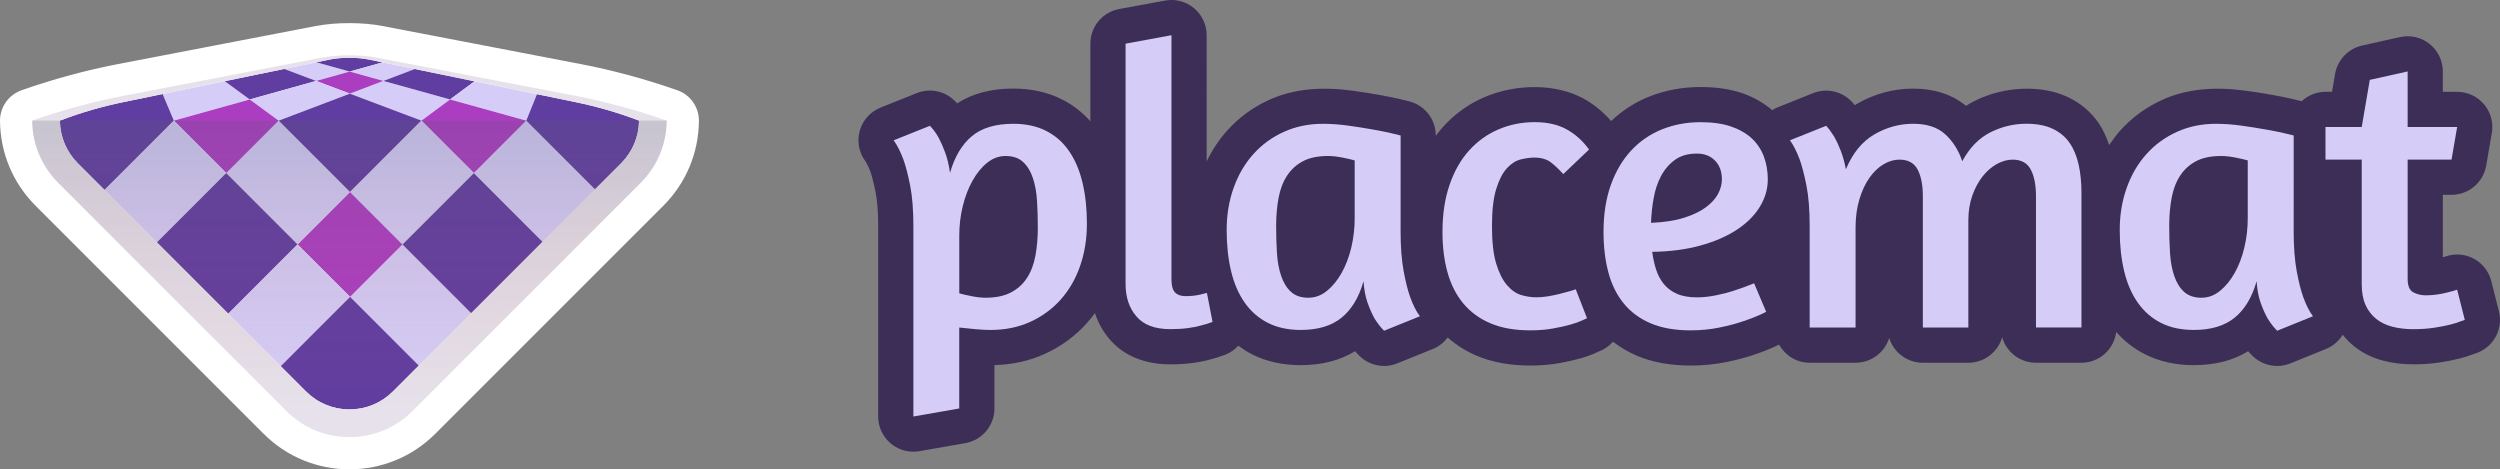 <?xml version="1.0" encoding="utf-8"?>
<!-- Generator: Adobe Illustrator 17.1.0, SVG Export Plug-In . SVG Version: 6.00 Build 0)  -->
<!DOCTYPE svg PUBLIC "-//W3C//DTD SVG 1.1//EN" "http://www.w3.org/Graphics/SVG/1.1/DTD/svg11.dtd">
<svg version="1.1" id="Layer_1" xmlns="http://www.w3.org/2000/svg" xmlns:xlink="http://www.w3.org/1999/xlink" x="0px" y="0px"
	 viewBox="0 0 155.343 29.162" enable-background="new 0 0 155.343 29.162" xml:space="preserve">
<rect x="0" y="0" width="155.343" height="29.162" fill="#808080" stroke="none"/>
<g>
	<path fill="#FFFFFF" d="M-66.121-27.987l-1.039-4.102c-0.689-2.747-2.478-5.114-4.918-6.529c2.223-1.561,3.823-3.972,4.318-6.824
		l0.768-4.445c0.526-3.068-0.32-6.19-2.326-8.57c-1.222-1.449-2.789-2.522-4.528-3.138c-0.522-2.292-1.8-4.354-3.678-5.858
		c-0.963-0.771-2.053-1.364-3.21-1.756c5.198-6.231,8.067-14.012,8.141-22.233c0.022-2.416-1.659-4.653-3.924-5.492
		c-0.034-0.012-0.253-0.092-0.287-0.104c-9.999-3.492-20.587-6.356-30.617-8.283l-65.861-12.653c-5.925-1.136-14.261-1.138-20.199,0
		l-65.782,12.653c-10.017,1.925-20.589,4.79-30.581,8.287l-0.369,0.134c-2.312,0.811-3.855,3.006-3.832,5.458
		c0.083,9.302,3.745,18.04,10.312,24.603l4.732,4.734c-0.739,0.168-1.457,0.375-2.151,0.621c-2.514-1.104-5.52-1.177-8.137-0.128
		l-4.933,1.973c-3.029,1.211-5.287,3.701-6.198,6.835c-0.891,3.064-0.363,6.302,1.448,8.919c0.031,0.065,0.063,0.14,0.078,0.185
		c0.038,0.098,0.231,0.66,0.501,2.026c0.09,0.459,0.24,1.522,0.24,3.49v25.939c0,3.119,1.372,6.057,3.758,8.058
		c2.362,1.982,5.6,2.83,8.582,2.307l6.25-1.095c5.048-0.883,8.71-5.242,8.71-10.366v-0.967c1.2-0.32,2.364-0.735,3.485-1.245
		c1.26-0.572,2.453-1.246,3.57-2.013c2.901,2.557,6.789,3.944,11.158,3.944c1.332,0,2.585-0.076,3.722-0.225
		c0.839-0.111,2.077-0.31,2.995-0.581c0.924-0.231,1.804-0.501,2.612-0.804c2.545,1.14,5.379,1.719,8.439,1.719
		c1.421,0,2.791-0.122,4.099-0.364l22.53,22.527c6.657,6.657,15.508,10.324,24.925,10.324s18.27-3.667,24.922-10.322l22.554-22.553
		c0.369,0.039,0.739,0.059,1.112,0.059h6.196c2.182,0,4.228-0.677,5.925-1.843c0.049,0.027,0.101,0.053,0.15,0.078
		c2.747,1.389,5.849,2.094,9.224,2.094c2.379,0,4.598-0.336,6.63-1.003c2.626,1.321,5.849,1.482,8.669,0.345l4.754-1.923
		c1.348,0.802,2.82,1.41,4.401,1.813c3.091,0.79,6.791,0.804,9.811,0.353c1.2-0.179,2.317-0.398,3.326-0.657
		c0.963-0.248,1.757-0.499,2.478-0.782l0.152-0.05C-67.798-17.143-64.772-22.667-66.121-27.987z"/>
	<g>
		<polygon fill="#D1F78F" points="-206.751,-91.494 -206.751,-91.494 -206.751,-91.494 		"/>
		<polygon fill="#D1F78F" points="-241.434,-91.494 -241.434,-91.494 -241.434,-91.494 		"/>
		<g>
			<polygon fill="#D5CDF7" points="-183.257,-107.735 -194.288,-110.8 -204.915,-108.608 -194.368,-104.633 			"/>
			<path fill="#603DA0" d="M-172.353-110.779l-4.559-0.94c-1.837-0.378-4.109-0.58-6.465-0.58s-4.628,0.201-6.462,0.58l-4.449,0.918
				l11.031,3.066L-172.353-110.779z"/>
			<polygon fill="#D5CDF7" points="-159.502,-91.494 -150.036,-98.502 -172.097,-104.633 -183.198,-100.424 			"/>
			<polygon fill="#D5CDF7" points="-172.097,-104.633 -161.686,-108.58 -172.353,-110.779 -183.257,-107.735 			"/>
			<polygon fill="#AB3DC1" points="-172.097,-104.633 -183.257,-107.735 -194.368,-104.633 -183.198,-100.424 			"/>
			<polygon fill="#603DA0" points="-150.036,-98.502 -141.925,-104.508 -161.686,-108.58 -172.097,-104.633 			"/>
			<polygon fill="#D5CDF7" points="-124.819,-91.494 -121.264,-100.25 -141.925,-104.508 -150.036,-98.502 			"/>
			<polygon fill="#D5CDF7" points="-216.329,-98.502 -224.592,-104.548 -245.153,-100.305 -241.434,-91.494 			"/>
			<polygon fill="#603DA0" points="-194.368,-104.633 -204.915,-108.608 -224.592,-104.548 -216.329,-98.502 			"/>
			<polygon fill="#D5CDF7" points="-183.198,-100.424 -194.368,-104.633 -216.329,-98.502 -206.751,-91.494 			"/>
		</g>
		<g>
			
				<rect x="-138.201" y="-83.71" transform="matrix(-0.707 -0.707 0.707 -0.707 -157.94 -208.316)" fill="#D5CDF7" width="32.175" height="24.525"/>
			<polygon fill="#AB3DC1" points="-150.036,-98.502 -159.502,-91.494 -142.16,-74.153 -124.819,-91.494 			"/>
			<path fill="#603DA0" d="M-87.828-91.628c-6.559-2.51-13.8-4.575-20.569-5.97l-12.867-2.652l-3.555,8.756l22.751,22.751l8.63-8.63
				c3.779-3.779,5.877-8.786,5.947-14.121C-87.607-91.539-87.71-91.583-87.828-91.628z"/>
			<polygon fill="#D5CDF7" points="-206.751,-91.494 -206.751,-91.494 -224.093,-74.153 -200.468,-50.528 -183.126,-67.869 			"/>
			<polygon fill="#AB3DC1" points="-216.329,-98.502 -241.434,-91.494 -241.434,-91.494 -224.093,-74.153 -206.751,-91.494 
				-206.751,-91.494 			"/>
			<polygon fill="#603DA0" points="-183.198,-100.424 -206.751,-91.494 -206.751,-91.494 -183.126,-67.87 -159.502,-91.494 			"/>
			
				<rect x="-179.167" y="-42.744" transform="matrix(-0.707 -0.707 0.707 -0.707 -256.841 -167.35)" fill="#D5CDF7" width="32.175" height="24.525"/>
			
				<rect x="-174.905" y="-87.716" transform="matrix(-0.707 -0.707 0.707 -0.707 -227.437 -236.23)" fill="#D5CDF7" width="24.525" height="33.41"/>
			
				<rect x="-195.389" y="-62.79" transform="matrix(-0.707 -0.707 0.707 -0.707 -276.887 -215.746)" fill="#AB3DC1" width="24.525" height="24.525"/>
			
				<rect x="-158.684" y="-67.67" transform="matrix(-0.707 -0.707 0.707 -0.707 -207.391 -187.833)" fill="#603DA0" width="32.175" height="33.41"/>
			<path fill="#603DA0" d="M-245.153-100.305l-13.12,2.707c-6.762,1.395-13.992,3.46-20.537,5.97
				c-0.117,0.045-0.22,0.089-0.336,0.134c0.069,5.336,2.168,10.342,5.948,14.121l8.822,8.822l22.943-22.943l0,0L-245.153-100.305z"
				/>
			<polygon fill="#D5CDF7" points="-241.434,-91.494 -241.434,-91.494 -264.377,-68.551 -247.036,-51.21 -224.093,-74.153 			"/>
			
				<rect x="-239.975" y="-67.574" transform="matrix(0.707 -0.707 0.707 0.707 -29.566 -173.115)" fill="#603DA0" width="32.446" height="33.41"/>
			
				<rect x="-219.492" y="-42.648" transform="matrix(0.707 -0.707 0.707 0.707 -38.05 -152.632)" fill="#D5CDF7" width="32.446" height="24.525"/>
			<path fill="#603DA0" d="M-206.069-10.243l8.361,8.361c3.844,3.843,8.955,5.959,14.391,5.959s10.546-2.115,14.39-5.959
				l8.553-8.553l-22.751-22.751L-206.069-10.243z"/>
			<path fill="#E6E1EA" d="M-78.692-91.628c-10.11-3.532-20.517-6.281-29.808-8.066l-65.859-12.652
				c-2.62-0.503-5.778-0.767-9.02-0.767c-3.242,0-6.399,0.264-9.016,0.767l-65.786,12.652c-9.279,1.784-19.673,4.535-29.763,8.066
				c-0.128,0.045-0.242,0.089-0.37,0.134c0.07,7.784,3.122,15.094,8.634,20.604l75.49,75.49c5.576,5.576,12.988,8.645,20.873,8.645
				s15.297-3.069,20.872-8.645l75.491-75.49c5.512-5.512,8.563-12.819,8.633-20.604C-78.45-91.539-78.564-91.583-78.692-91.628z
				 M-93.437-77.373l-8.63,8.63l-17.342,17.341l-23.625,23.624l-17.342,17.341l-8.553,8.553c-3.843,3.843-8.954,5.959-14.39,5.959
				s-10.546-2.115-14.391-5.959l-8.361-8.361l-17.342-17.342l-23.625-23.625l-17.341-17.342l-8.822-8.822
				c-3.779-3.779-5.878-8.786-5.948-14.121c0.116-0.045,0.219-0.089,0.336-0.134c6.545-2.51,13.775-4.575,20.537-5.97l13.12-2.707
				l20.561-4.242l19.677-4.06l10.627-2.193l4.449-0.918c1.834-0.378,4.106-0.58,6.462-0.58c2.356,0,4.628,0.201,6.465,0.58
				l4.559,0.94l10.667,2.198l19.761,4.073l20.661,4.258l12.867,2.652c6.77,1.395,14.011,3.46,20.569,5.97
				c0.118,0.045,0.221,0.089,0.337,0.134C-87.559-86.158-89.658-81.152-93.437-77.373z"/>
		</g>
		<linearGradient id="SVGID_1_" gradientUnits="userSpaceOnUse" x1="-183.318" y1="-87.106" x2="-183.318" y2="2.916">
			<stop  offset="0" style="stop-color:#5A5B72"/>
			<stop  offset="1" style="stop-color:#C66362;stop-opacity:0"/>
		</linearGradient>
		<path opacity="0.21" fill="url(#SVGID_1_)" d="M-279.681-70.89l75.49,75.49c5.576,5.576,12.988,8.645,20.873,8.645
			s15.297-3.069,20.872-8.645l75.491-75.49c5.512-5.512,8.563-12.819,8.633-20.604h-209.993
			C-288.246-83.71-285.193-76.4-279.681-70.89z"/>
	</g>
	<g>
		<path fill="#3C2E56" d="M-71.676-26.582l-1.041-4.113c-0.325-1.293-1.177-2.391-2.347-3.03c-1.17-0.641-2.556-0.762-3.817-0.341
			c-0.136,0.046-0.276,0.088-0.433,0.132v-8.507h1.184c2.333,0,4.325-1.679,4.723-3.977l0.768-4.441
			c0.241-1.394-0.145-2.822-1.056-3.904c-0.913-1.081-2.254-1.706-3.667-1.706h-1.952v-2.776c0-1.455-0.66-2.831-1.795-3.74
			c-1.137-0.912-2.624-1.254-4.042-0.938l-5.156,1.151c-1.898,0.425-3.354,1.953-3.681,3.87l-0.414,2.433h-0.894
			c-1.253,0-2.384,0.492-3.238,1.279c-0.282-0.074-0.686-0.176-1.251-0.307c-0.779-0.18-1.725-0.37-2.844-0.57
			c-1.081-0.192-2.247-0.376-3.504-0.551c-4.203-0.578-8.049-0.283-11.384,1.236c-2.202,1.001-4.128,2.404-5.725,4.175
			c-0.553,0.615-1.047,1.287-1.514,1.983c-0.379-1.085-0.833-2.113-1.447-3.004c-1.051-1.525-2.464-2.715-4.208-3.539
			c-3.471-1.636-8.556-1.543-12.708,0.553c-0.389,0.198-0.768,0.414-1.133,0.651c-1.896-1.556-4.316-2.345-7.206-2.345
			c-2.712,0-5.306,0.708-7.705,2.104c-0.08,0.048-0.161,0.096-0.241,0.145c-0.115-0.138-0.232-0.273-0.349-0.403
			c-1.348-1.484-3.473-1.975-5.331-1.23l-4.936,1.974c-0.224,0.09-0.423,0.219-0.628,0.339c-1.13-0.945-2.44-1.736-3.989-2.278
			c-1.68-0.586-3.569-0.872-5.776-0.872c-2.462,0-4.809,0.436-6.984,1.299c-1.95,0.776-3.684,1.909-5.192,3.334
			c-1.081-1.24-2.329-2.266-3.736-3.045c-3.705-2.05-9.13-2.088-13.506-0.213c-2.174,0.93-4.086,2.304-5.678,4.078
			c-0.342,0.379-0.66,0.786-0.969,1.203v-0.052c0-2.069-1.327-3.904-3.293-4.552c-0.147-0.049-0.695-0.198-1.655-0.42
			c-0.779-0.18-1.725-0.37-2.844-0.57c-1.081-0.192-2.247-0.376-3.504-0.551c-4.203-0.578-8.046-0.283-11.384,1.236
			c-2.202,1.001-4.128,2.404-5.725,4.175c-1.114,1.239-2.046,2.655-2.801,4.213V-64.18c0-1.423-0.632-2.773-1.727-3.684
			c-1.091-0.908-2.535-1.293-3.934-1.03l-6.251,1.151c-2.275,0.419-3.925,2.401-3.925,4.714v10.577
			c-1.093-1.228-2.389-2.227-3.869-2.978c-1.933-0.981-4.168-1.478-6.64-1.478c-3.005,0-5.568,0.678-7.639,2.016
			c-0.103-0.115-0.211-0.226-0.318-0.335c-1.36-1.361-3.394-1.779-5.175-1.065l-4.936,1.974c-1.369,0.548-2.411,1.696-2.822,3.113
			c-0.412,1.417-0.147,2.944,0.716,4.141c0.126,0.177,0.391,0.604,0.695,1.402c0.166,0.461,0.431,1.339,0.737,2.887
			c0.232,1.178,0.349,2.722,0.349,4.589v25.938c0,1.416,0.625,2.759,1.711,3.67c0.871,0.73,1.964,1.123,3.082,1.123
			c0.276,0,0.552-0.023,0.826-0.073l6.251-1.095c2.294-0.4,3.967-2.392,3.967-4.721v-5.908c2.46-0.062,4.76-0.572,6.846-1.52
			c2.207-1.003,4.131-2.407,5.718-4.172c0.398-0.442,0.772-0.906,1.124-1.389c0.439,1.317,1.103,2.517,2.01,3.574
			c1.329,1.553,3.838,3.404,8.247,3.404c1.081,0,2.085-0.06,2.977-0.177c0.922-0.121,1.765-0.288,2.354-0.459
			c0.791-0.198,1.505-0.422,2.148-0.671c0.706-0.272,1.302-0.707,1.788-1.234c0.59,0.434,1.203,0.838,1.865,1.173
			c1.933,0.979,4.166,1.477,6.635,1.477c2.876,0,5.357-0.638,7.398-1.898c0.187,0.213,0.379,0.418,0.573,0.612
			c0.917,0.912,2.139,1.396,3.382,1.396c0.606,0,1.215-0.115,1.797-0.35l4.88-1.974c0.805-0.326,1.474-0.876,1.989-1.549
			c1.15,1.006,2.456,1.845,3.93,2.474c2.092,0.892,4.552,1.343,7.311,1.343c1.414,0,2.734-0.109,3.918-0.322
			c1.084-0.195,2.017-0.404,2.787-0.619c0.939-0.26,1.711-0.537,2.345-0.84l0.227-0.121c0.782-0.266,1.456-0.742,1.998-1.344
			c0.974,0.753,2.051,1.395,3.24,1.902c2.092,0.892,4.552,1.343,7.311,1.343c1.701,0,3.354-0.163,4.912-0.482
			c1.435-0.294,2.745-0.645,3.838-1.024c1.167-0.389,2.273-0.846,3.315-1.346c0.82,1.466,2.369,2.469,4.167,2.469h6.251
			c2.153,0,3.976-1.421,4.58-3.376c0.604,1.955,2.427,3.376,4.58,3.376h6.197c2.186,0,4.032-1.464,4.608-3.466
			c0.573,2.002,2.42,3.466,4.606,3.466h6.195c2.44,0,4.432-1.83,4.732-4.189c1.117,1.258,2.432,2.281,3.934,3.041
			c1.933,0.979,4.166,1.477,6.635,1.477c2.876,0,5.357-0.638,7.398-1.898c0.187,0.213,0.379,0.418,0.573,0.612
			c0.917,0.912,2.139,1.396,3.382,1.396c0.606,0,1.215-0.115,1.797-0.35l4.88-1.974c0.953-0.385,1.726-1.076,2.257-1.93
			c0.463,0.59,0.985,1.126,1.572,1.592c1.151,0.917,2.507,1.579,4.018,1.964c1.24,0.317,2.591,0.479,4.014,0.479
			c1.259,0,2.448-0.082,3.532-0.245c1.041-0.154,1.954-0.336,2.738-0.537c0.789-0.204,1.416-0.403,1.945-0.619l0.314-0.103
			C-72.428-21.647-71.058-24.147-71.676-26.582z"/>
		<g>
			<path fill="#D5CDF7" d="M-287.628-12.246v-25.938c0-2.194-0.147-4.031-0.438-5.512c-0.295-1.481-0.604-2.679-0.934-3.592
				c-0.403-1.06-0.84-1.919-1.315-2.578l4.936-1.974c0.438,0.439,0.84,0.988,1.205,1.645c0.293,0.549,0.585,1.216,0.878,2.002
				c0.293,0.786,0.513,1.708,0.658,2.769c0.623-2.193,1.61-3.857,2.963-4.991c1.353-1.133,3.234-1.699,5.647-1.699
				c1.72,0,3.209,0.319,4.47,0.96c1.261,0.64,2.305,1.554,3.127,2.742c0.821,1.189,1.435,2.624,1.837,4.305
				c0.403,1.683,0.604,3.547,0.604,5.594c0,2.084-0.311,4.014-0.934,5.787c-0.62,1.774-1.507,3.3-2.659,4.579
				c-1.151,1.28-2.532,2.285-4.14,3.017c-1.61,0.731-3.401,1.096-5.376,1.096c-0.695,0-1.397-0.036-2.111-0.11
				c-0.714-0.074-1.435-0.146-2.167-0.219v11.023L-287.628-12.246z M-277.592-46.795c-0.768,0.621-1.435,1.444-2.001,2.468
				c-0.566,1.024-1.006,2.175-1.315,3.454c-0.311,1.28-0.468,2.597-0.468,3.949v7.896c0.365,0.11,0.915,0.239,1.645,0.384
				c0.733,0.147,1.371,0.22,1.921,0.22c1.388,0,2.539-0.238,3.454-0.713c0.913-0.475,1.645-1.133,2.193-1.975
				c0.55-0.84,0.934-1.845,1.151-3.016c0.22-1.17,0.33-2.449,0.33-3.839c0-1.279-0.037-2.504-0.11-3.674
				c-0.073-1.17-0.264-2.212-0.576-3.126c-0.311-0.914-0.758-1.636-1.343-2.167c-0.585-0.529-1.371-0.795-2.359-0.795
				C-275.982-47.727-276.825-47.416-277.592-46.795z"/>
			<path fill="#D5CDF7" d="M-257.245-25.873c-0.988-1.151-1.481-2.622-1.481-4.415v-32.741l6.251-1.151v33.29
				c0,0.841,0.166,1.425,0.494,1.755c0.33,0.329,0.805,0.493,1.428,0.493c0.365,0,0.721-0.018,1.067-0.054
				c0.349-0.036,0.667-0.091,0.962-0.165c0.328-0.073,0.62-0.146,0.878-0.22l0.768,3.949c-0.477,0.184-1.006,0.348-1.591,0.494
				c-0.513,0.146-1.116,0.266-1.809,0.356c-0.695,0.091-1.481,0.137-2.359,0.137C-254.722-24.146-256.26-24.721-257.245-25.873z"/>
			<path fill="#D5CDF7" d="M-221.271-37.582c0,2.194,0.138,4.031,0.412,5.512c0.274,1.481,0.576,2.679,0.906,3.592
				c0.4,1.096,0.84,1.957,1.315,2.578l-4.88,1.974c-0.477-0.475-0.915-1.043-1.318-1.7c-0.328-0.584-0.639-1.288-0.931-2.111
				c-0.293-0.823-0.475-1.801-0.55-2.935c-0.62,2.194-1.617,3.849-2.989,4.964c-1.369,1.115-3.227,1.672-5.565,1.672
				c-1.72,0-3.209-0.321-4.47-0.96c-1.261-0.639-2.312-1.554-3.152-2.742c-0.843-1.188-1.463-2.624-1.865-4.305
				c-0.403-1.682-0.604-3.547-0.604-5.595c0-2.084,0.321-4.011,0.96-5.785c0.639-1.773,1.535-3.299,2.687-4.579
				c1.154-1.28,2.532-2.285,4.142-3.017c1.608-0.731,3.38-1.096,5.32-1.096c1.095,0,2.237,0.082,3.426,0.246
				c1.189,0.165,2.294,0.339,3.319,0.522c1.023,0.183,1.891,0.356,2.605,0.521c0.714,0.165,1.123,0.266,1.233,0.302V-37.582z
				 M-231.307-29.355c0.768-0.621,1.435-1.435,2.001-2.44c0.566-1.005,1.006-2.158,1.318-3.456c0.309-1.298,0.466-2.624,0.466-3.976
				v-7.898c-0.365-0.109-0.915-0.236-1.645-0.384c-0.733-0.145-1.39-0.219-1.975-0.219c-1.39,0-2.532,0.238-3.426,0.713
				c-0.896,0.476-1.62,1.134-2.167,1.974c-0.548,0.841-0.931,1.847-1.151,3.017c-0.22,1.17-0.33,2.45-0.33,3.839
				c0,1.28,0.037,2.504,0.11,3.674c0.073,1.17,0.264,2.212,0.576,3.126c0.311,0.914,0.758,1.637,1.343,2.166
				c0.585,0.531,1.371,0.796,2.359,0.796C-232.917-28.423-232.074-28.733-231.307-29.355z"/>
			<path fill="#D5CDF7" d="M-199.115-45.259c-0.548-0.621-1.107-1.151-1.673-1.59c-0.566-0.439-1.325-0.659-2.275-0.659
				c-0.548,0-1.161,0.083-1.837,0.247c-0.676,0.165-1.308,0.568-1.893,1.206c-0.585,0.64-1.067,1.582-1.453,2.825
				c-0.384,1.243-0.576,2.925-0.576,5.046c0,2.158,0.192,3.866,0.576,5.128c0.386,1.261,0.878,2.24,1.481,2.934
				c0.604,0.695,1.252,1.143,1.947,1.343c0.695,0.201,1.371,0.302,2.029,0.302c0.513,0,1.041-0.046,1.591-0.137
				c0.548-0.091,1.077-0.201,1.589-0.329c0.513-0.128,0.96-0.247,1.343-0.357c0.384-0.11,0.667-0.2,0.852-0.274l1.535,3.948
				c-0.11,0.037-0.358,0.146-0.742,0.329c-0.384,0.184-0.903,0.366-1.563,0.549c-0.658,0.184-1.444,0.357-2.357,0.521
				c-0.915,0.165-1.938,0.247-3.071,0.247c-2.123,0-3.932-0.321-5.43-0.96c-1.5-0.639-2.734-1.545-3.702-2.715
				c-0.969-1.17-1.683-2.578-2.139-4.223c-0.456-1.645-0.686-3.473-0.686-5.484c0-2.413,0.321-4.552,0.96-6.417
				c0.639-1.864,1.526-3.427,2.661-4.689c1.133-1.261,2.467-2.221,4.002-2.879c1.538-0.659,3.183-0.988,4.936-0.988
				c1.718,0,3.171,0.329,4.36,0.988c1.189,0.658,2.202,1.572,3.045,2.742L-199.115-45.259z"/>
			<path fill="#D5CDF7" d="M-192.615-43.834c0.676-1.864,1.608-3.427,2.797-4.689c1.187-1.261,2.586-2.212,4.194-2.852
				c1.61-0.639,3.347-0.96,5.212-0.96c1.645,0,3.042,0.201,4.194,0.604c1.151,0.403,2.092,0.95,2.825,1.645
				c0.73,0.695,1.271,1.518,1.617,2.468c0.349,0.95,0.522,1.974,0.522,3.071c0,1.316-0.365,2.57-1.098,3.756
				c-0.73,1.189-1.781,2.232-3.152,3.127c-1.371,0.896-3.026,1.609-4.964,2.139c-1.938,0.53-4.112,0.813-6.525,0.85
				c0.108,0.841,0.281,1.637,0.52,2.386c0.239,0.75,0.585,1.408,1.041,1.974c0.459,0.568,1.051,1.015,1.783,1.343
				c0.73,0.329,1.645,0.494,2.743,0.494c0.803,0,1.662-0.091,2.577-0.274c0.913-0.183,1.755-0.403,2.523-0.659
				c0.913-0.291,1.809-0.621,2.687-0.986l1.645,3.893c-0.95,0.476-1.973,0.896-3.071,1.261c-0.95,0.329-2.048,0.623-3.291,0.878
				c-1.243,0.255-2.56,0.384-3.948,0.384c-2.12,0-3.932-0.321-5.43-0.96c-1.5-0.639-2.724-1.545-3.674-2.715
				c-0.953-1.17-1.645-2.578-2.085-4.223c-0.438-1.645-0.658-3.473-0.658-5.484C-193.631-39.811-193.294-41.969-192.615-43.834z
				 M-183.895-47.207c-0.789,0.568-1.418,1.299-1.893,2.194c-0.475,0.896-0.814,1.902-1.013,3.016
				c-0.201,1.116-0.321,2.241-0.358,3.374c1.755-0.074,3.246-0.302,4.47-0.686c1.224-0.384,2.221-0.859,2.989-1.426
				c0.768-0.566,1.325-1.178,1.673-1.837c0.346-0.658,0.522-1.315,0.522-1.974c0-1.06-0.311-1.91-0.934-2.55
				c-0.623-0.639-1.444-0.96-2.467-0.96C-182.114-48.056-183.111-47.773-183.895-47.207z"/>
			<path fill="#D5CDF7" d="M-134.728-24.364v-17.878c0-1.536-0.239-2.751-0.714-3.647c-0.475-0.895-1.299-1.343-2.469-1.343
				c-0.695,0-1.397,0.192-2.111,0.576c-0.711,0.384-1.362,0.942-1.947,1.672c-0.585,0.733-1.06,1.609-1.425,2.633
				c-0.365,1.024-0.548,2.158-0.548,3.401v14.588h-6.197v-17.878c0-1.536-0.239-2.751-0.714-3.647
				c-0.475-0.895-1.299-1.343-2.467-1.343c-0.733,0-1.453,0.211-2.167,0.631c-0.714,0.42-1.353,1.033-1.919,1.837
				c-0.566,0.804-1.025,1.782-1.371,2.934c-0.349,1.151-0.522,2.441-0.522,3.866v13.601h-6.251v-13.82
				c0-2.194-0.147-4.031-0.438-5.512c-0.295-1.481-0.604-2.679-0.934-3.592c-0.403-1.06-0.84-1.919-1.315-2.578l4.936-1.974
				c0.365,0.403,0.73,0.896,1.095,1.48c0.293,0.513,0.585,1.143,0.878,1.892c0.293,0.75,0.531,1.6,0.714,2.55
				c0.913-2.193,2.202-3.774,3.866-4.743c1.664-0.969,3.429-1.453,5.292-1.453c1.865,0,3.319,0.475,4.36,1.425
				c1.044,0.951,1.818,2.175,2.331,3.674c0.988-1.828,2.258-3.135,3.812-3.921c1.554-0.785,3.19-1.178,4.908-1.178
				c1.425,0,2.624,0.228,3.592,0.685c0.969,0.458,1.737,1.098,2.303,1.92s0.978,1.809,1.233,2.962
				c0.257,1.151,0.384,2.44,0.384,3.866v18.317H-134.728z"/>
			<path fill="#D5CDF7" d="M-99.632-37.582c0,2.194,0.138,4.031,0.412,5.512c0.274,1.481,0.576,2.679,0.906,3.592
				c0.4,1.096,0.84,1.957,1.315,2.578l-4.88,1.974c-0.477-0.475-0.915-1.043-1.318-1.7c-0.328-0.584-0.639-1.288-0.931-2.111
				c-0.293-0.823-0.475-1.801-0.55-2.935c-0.62,2.194-1.617,3.849-2.989,4.964c-1.369,1.115-3.227,1.672-5.565,1.672
				c-1.72,0-3.209-0.321-4.47-0.96s-2.312-1.554-3.152-2.742c-0.843-1.188-1.463-2.624-1.865-4.305
				c-0.403-1.682-0.604-3.547-0.604-5.595c0-2.084,0.321-4.011,0.96-5.785c0.639-1.773,1.535-3.299,2.687-4.579
				c1.154-1.28,2.532-2.285,4.142-3.017c1.608-0.731,3.38-1.096,5.32-1.096c1.095,0,2.237,0.082,3.426,0.246
				c1.189,0.165,2.294,0.339,3.319,0.522c1.023,0.183,1.891,0.356,2.605,0.521c0.714,0.165,1.123,0.266,1.233,0.302V-37.582z
				 M-109.668-29.355c0.768-0.621,1.435-1.435,2.001-2.44c0.566-1.005,1.006-2.158,1.318-3.456c0.309-1.298,0.466-2.624,0.466-3.976
				v-7.898c-0.365-0.109-0.915-0.236-1.645-0.384c-0.733-0.145-1.39-0.219-1.975-0.219c-1.39,0-2.532,0.238-3.426,0.713
				c-0.896,0.476-1.62,1.134-2.167,1.974c-0.548,0.841-0.931,1.847-1.151,3.017s-0.33,2.45-0.33,3.839
				c0,1.28,0.037,2.504,0.11,3.674c0.073,1.17,0.264,2.212,0.576,3.126c0.311,0.914,0.758,1.637,1.343,2.166
				c0.585,0.531,1.371,0.796,2.359,0.796C-111.278-28.423-110.435-28.733-109.668-29.355z"/>
			<path fill="#D5CDF7" d="M-95.298-51.676h4.936l1.098-6.417l5.156-1.151v7.569h6.745l-0.768,4.442h-5.977v16.233
				c0,0.951,0.255,1.563,0.768,1.837c0.51,0.275,1.077,0.412,1.699,0.412c0.513,0,1.023-0.036,1.535-0.11
				c0.513-0.073,0.969-0.165,1.371-0.274c0.475-0.11,0.934-0.238,1.371-0.384l1.041,4.113l-0.494,0.164
				c-0.328,0.146-0.814,0.302-1.453,0.467c-0.639,0.164-1.39,0.31-2.247,0.438c-0.861,0.129-1.802,0.192-2.825,0.192
				c-1.025,0-1.966-0.109-2.825-0.329c-0.859-0.219-1.601-0.576-2.221-1.07c-0.623-0.493-1.107-1.123-1.453-1.892
				c-0.349-0.768-0.522-1.718-0.522-2.852v-16.946h-4.936V-51.676z"/>
		</g>
	</g>
	<path fill="#FFFFFF" d="M-289.288-61.611"/>
</g>
<g>
	<g>
		
			<path fill="#FFFFFF" stroke="#FFFFFF" stroke-width="4" stroke-linecap="round" stroke-linejoin="round" stroke-miterlimit="10" d="
			M41.359,7.471c-1.898-0.663-3.852-1.179-5.597-1.515L23.397,3.58c-0.492-0.095-1.085-0.144-1.694-0.144
			c-0.609,0-1.201,0.05-1.693,0.144L7.658,5.956C5.916,6.291,3.964,6.808,2.069,7.471C2.045,7.479,2.024,7.487,2,7.496
			c0.013,1.462,0.586,2.834,1.621,3.869l14.174,14.174c1.047,1.047,2.439,1.623,3.919,1.623s2.872-0.576,3.919-1.623l14.175-14.174
			c1.035-1.035,1.608-2.407,1.621-3.869C41.405,7.487,41.384,7.479,41.359,7.471z M21.376,3.597
			c0.108-0.005,0.217-0.007,0.328-0.007h0C21.593,3.59,21.483,3.592,21.376,3.597z"/>
		<g>
			<polygon fill="#D1F78F" points="17.315,7.496 17.315,7.496 17.315,7.496 			"/>
			<polygon fill="#D1F78F" points="10.803,7.496 10.803,7.496 10.803,7.496 			"/>
			<g>
				<polygon fill="#D5CDF7" points="21.726,4.446 19.655,3.871 17.659,4.283 19.64,5.029 				"/>
				<path fill="#603DA0" d="M23.773,3.875l-0.856-0.176c-0.345-0.071-0.772-0.109-1.214-0.109s-0.869,0.038-1.213,0.109
					l-0.835,0.172l2.071,0.576L23.773,3.875z"/>
				<polygon fill="#D5CDF7" points="26.186,7.496 27.964,6.18 23.822,5.029 21.737,5.819 				"/>
				<polygon fill="#D5CDF7" points="23.822,5.029 25.776,4.288 23.773,3.875 21.726,4.446 				"/>
				<polygon fill="#AB3DC1" points="23.822,5.029 21.726,4.446 19.64,5.029 21.737,5.819 				"/>
				<polygon fill="#603DA0" points="27.964,6.18 29.487,5.052 25.776,4.288 23.822,5.029 				"/>
				<polygon fill="#D5CDF7" points="32.699,7.496 33.366,5.852 29.487,5.052 27.964,6.18 				"/>
				<polygon fill="#D5CDF7" points="15.516,6.18 13.965,5.045 10.104,5.841 10.803,7.496 				"/>
				<polygon fill="#603DA0" points="19.64,5.029 17.659,4.283 13.965,5.045 15.516,6.18 				"/>
				<polygon fill="#D5CDF7" points="21.737,5.819 19.64,5.029 15.516,6.18 17.315,7.496 				"/>
			</g>
			<g>
				
					<rect x="30.186" y="8.957" transform="matrix(-0.707 -0.707 0.707 -0.707 48.725 42.702)" fill="#D5CDF7" width="6.041" height="4.605"/>
				<polygon fill="#AB3DC1" points="27.964,6.18 26.186,7.496 29.443,10.752 32.699,7.496 				"/>
				<path fill="#603DA0" d="M39.644,7.471c-1.231-0.471-2.591-0.859-3.862-1.121l-2.416-0.498l-0.667,1.644l4.272,4.272l1.62-1.62
					c0.71-0.71,1.104-1.65,1.117-2.651C39.686,7.487,39.666,7.479,39.644,7.471z"/>
				<polygon fill="#D5CDF7" points="17.315,7.496 17.315,7.496 14.059,10.752 18.495,15.188 21.751,11.932 				"/>
				<polygon fill="#AB3DC1" points="15.516,6.18 10.803,7.496 10.803,7.496 14.059,10.752 17.315,7.496 17.315,7.496 				"/>
				<polygon fill="#603DA0" points="21.737,5.819 17.315,7.496 17.315,7.496 21.751,11.932 26.186,7.496 				"/>
				
					<rect x="22.494" y="16.649" transform="matrix(-0.707 -0.707 0.707 -0.707 30.155 50.394)" fill="#D5CDF7" width="6.041" height="4.605"/>
				
					<rect x="23.294" y="8.205" transform="matrix(-0.707 -0.707 0.707 -0.707 35.676 37.461)" fill="#D5CDF7" width="4.605" height="6.273"/>
				
					<rect x="19.448" y="12.885" transform="matrix(-0.707 -0.707 0.707 -0.707 26.391 41.307)" fill="#AB3DC1" width="4.605" height="4.605"/>
				
					<rect x="26.34" y="11.969" transform="matrix(-0.707 -0.707 0.707 -0.707 39.44 46.548)" fill="#603DA0" width="6.041" height="6.273"/>
				<path fill="#603DA0" d="M10.104,5.841L7.641,6.35c-1.27,0.262-2.627,0.65-3.856,1.121C3.763,7.479,3.743,7.487,3.722,7.496
					c0.013,1.002,0.407,1.942,1.117,2.651l1.656,1.656l4.308-4.308l0,0L10.104,5.841z"/>
				<polygon fill="#D5CDF7" points="10.803,7.496 10.803,7.496 6.495,11.804 9.751,15.06 14.059,10.752 				"/>
				
					<rect x="11.077" y="11.987" transform="matrix(0.707 -0.707 0.707 0.707 -6.558 14.416)" fill="#603DA0" width="6.092" height="6.273"/>
				
					<rect x="14.922" y="16.667" transform="matrix(0.707 -0.707 0.707 0.707 -8.151 18.262)" fill="#D5CDF7" width="6.092" height="4.605"/>
				<path fill="#603DA0" d="M17.443,22.752l1.57,1.57c0.722,0.722,1.681,1.119,2.702,1.119s1.98-0.397,2.702-1.119l1.606-1.606
					l-4.272-4.272L17.443,22.752z"/>
				<path fill="#E6E1EA" d="M41.36,7.471c-1.898-0.663-3.852-1.179-5.597-1.515L23.397,3.58c-0.492-0.095-1.085-0.144-1.694-0.144
					c-0.609,0-1.201,0.05-1.693,0.144L7.658,5.956C5.916,6.291,3.964,6.808,2.069,7.471C2.045,7.479,2.024,7.487,2,7.496
					c0.013,1.462,0.586,2.834,1.621,3.869l14.174,14.174c1.047,1.047,2.439,1.623,3.919,1.623s2.872-0.576,3.919-1.623
					l14.175-14.174c1.035-1.035,1.608-2.407,1.621-3.869C41.405,7.487,41.384,7.479,41.36,7.471z M38.591,10.147l-1.62,1.62
					l-3.256,3.256l-4.436,4.436l-3.256,3.256l-1.606,1.606c-0.722,0.722-1.681,1.119-2.702,1.119s-1.98-0.397-2.702-1.119
					l-1.57-1.57l-3.256-3.256L9.751,15.06l-3.256-3.256l-1.656-1.656c-0.71-0.71-1.104-1.65-1.117-2.651
					c0.022-0.008,0.041-0.017,0.063-0.025C5.014,6.999,6.371,6.612,7.641,6.35l2.464-0.508l3.861-0.797l3.695-0.762l1.995-0.412
					l0.835-0.172c0.344-0.071,0.771-0.109,1.213-0.109c0.442,0,0.869,0.038,1.214,0.109l0.856,0.176l2.003,0.413l3.71,0.765
					l3.879,0.799l2.416,0.498c1.271,0.262,2.631,0.65,3.862,1.121c0.022,0.008,0.041,0.017,0.063,0.025
					C39.695,8.498,39.301,9.438,38.591,10.147z"/>
			</g>
			<linearGradient id="SVGID_2_" gradientUnits="userSpaceOnUse" x1="21.715" y1="8.32" x2="21.715" y2="25.223">
				<stop  offset="0" style="stop-color:#5A5B72"/>
				<stop  offset="1" style="stop-color:#C66362;stop-opacity:0"/>
			</linearGradient>
			<path opacity="0.21" fill="url(#SVGID_2_)" d="M3.621,11.364l14.174,14.174c1.047,1.047,2.439,1.623,3.919,1.623
				c1.48,0,2.872-0.576,3.919-1.623l14.175-14.174c1.035-1.035,1.608-2.407,1.621-3.869H2C2.013,8.957,2.586,10.33,3.621,11.364z"/>
			<path fill="#FFFFFF" d="M1.817,13.107"/>
		</g>
	</g>
	<g>
		<path fill="#3C2E56" d="M155.275,19.34l-0.475-1.876c-0.148-0.59-0.537-1.091-1.071-1.382c-0.534-0.293-1.166-0.348-1.741-0.155
			c-0.062,0.021-0.126,0.04-0.198,0.06v-3.881h0.54c1.064,0,1.973-0.766,2.155-1.815l0.35-2.026c0.11-0.636-0.066-1.288-0.482-1.781
			c-0.416-0.493-1.028-0.778-1.673-0.778h-0.89V4.439c0-0.664-0.301-1.291-0.819-1.706c-0.519-0.416-1.197-0.572-1.844-0.428
			l-2.352,0.525c-0.866,0.194-1.53,0.891-1.68,1.765l-0.189,1.11h-0.408c-0.572,0-1.088,0.224-1.477,0.584
			c-0.129-0.034-0.313-0.08-0.571-0.14c-0.356-0.082-0.787-0.169-1.297-0.26c-0.493-0.088-1.025-0.171-1.598-0.251
			c-1.918-0.264-3.672-0.129-5.193,0.564c-1.005,0.456-1.883,1.097-2.612,1.905c-0.252,0.281-0.478,0.587-0.691,0.905
			c-0.173-0.495-0.38-0.964-0.66-1.371c-0.479-0.696-1.124-1.239-1.92-1.614c-1.583-0.746-3.904-0.704-5.798,0.253
			c-0.177,0.09-0.35,0.189-0.517,0.297c-0.865-0.71-1.969-1.07-3.287-1.07c-1.237,0-2.421,0.323-3.515,0.96
			c-0.036,0.022-0.074,0.044-0.11,0.066c-0.052-0.063-0.106-0.124-0.159-0.184c-0.615-0.677-1.584-0.901-2.432-0.561l-2.252,0.901
			c-0.102,0.041-0.193,0.1-0.287,0.155c-0.515-0.431-1.113-0.792-1.82-1.039c-0.767-0.267-1.628-0.398-2.635-0.398
			c-1.123,0-2.194,0.199-3.186,0.593c-0.89,0.354-1.681,0.871-2.369,1.521c-0.493-0.566-1.063-1.034-1.704-1.389
			c-1.69-0.935-4.165-0.952-6.162-0.097c-0.992,0.424-1.864,1.051-2.59,1.86c-0.156,0.173-0.301,0.359-0.442,0.549V8.418
			c0-0.944-0.605-1.781-1.502-2.077c-0.067-0.022-0.317-0.09-0.755-0.192c-0.356-0.082-0.787-0.169-1.297-0.26
			c-0.493-0.088-1.025-0.171-1.598-0.251c-1.918-0.264-3.671-0.129-5.193,0.564c-1.005,0.456-1.883,1.097-2.612,1.905
			c-0.508,0.565-0.933,1.211-1.278,1.922V2.187c0-0.649-0.288-1.265-0.788-1.681c-0.498-0.414-1.156-0.59-1.795-0.47l-2.852,0.525
			c-1.038,0.191-1.791,1.095-1.791,2.15v4.825c-0.498-0.56-1.09-1.016-1.765-1.359c-0.882-0.447-1.902-0.674-3.029-0.674
			c-1.371,0-2.54,0.309-3.485,0.92c-0.047-0.052-0.096-0.103-0.145-0.153c-0.62-0.621-1.548-0.811-2.361-0.486l-2.252,0.901
			c-0.625,0.25-1.1,0.774-1.288,1.42c-0.188,0.646-0.067,1.343,0.327,1.889c0.058,0.081,0.178,0.275,0.317,0.64
			c0.076,0.21,0.196,0.611,0.336,1.317c0.106,0.538,0.159,1.242,0.159,2.094V25.88c0,0.646,0.285,1.259,0.78,1.674
			c0.397,0.333,0.896,0.513,1.406,0.513c0.126,0,0.252-0.011,0.377-0.033l2.852-0.5c1.046-0.183,1.81-1.091,1.81-2.154v-2.695
			c1.122-0.028,2.172-0.261,3.123-0.693c1.007-0.458,1.885-1.098,2.608-1.903c0.181-0.202,0.352-0.413,0.513-0.634
			c0.2,0.601,0.503,1.148,0.917,1.631c0.606,0.708,1.751,1.553,3.763,1.553c0.493,0,0.951-0.027,1.358-0.081
			c0.421-0.055,0.805-0.131,1.074-0.209c0.361-0.09,0.687-0.193,0.98-0.306c0.322-0.124,0.594-0.322,0.816-0.563
			c0.269,0.198,0.549,0.382,0.851,0.535c0.882,0.447,1.901,0.674,3.027,0.674c1.312,0,2.444-0.291,3.375-0.866
			c0.085,0.097,0.173,0.191,0.262,0.279c0.419,0.416,0.976,0.637,1.543,0.637c0.277,0,0.554-0.052,0.82-0.16l2.226-0.901
			c0.367-0.149,0.672-0.4,0.907-0.706c0.525,0.459,1.12,0.842,1.793,1.129c0.955,0.407,2.077,0.613,3.336,0.613
			c0.645,0,1.247-0.05,1.787-0.147c0.494-0.089,0.92-0.184,1.272-0.282c0.428-0.119,0.781-0.245,1.07-0.383l0.104-0.055
			c0.357-0.121,0.664-0.339,0.912-0.613c0.444,0.343,0.936,0.637,1.478,0.868c0.955,0.407,2.077,0.613,3.336,0.613
			c0.776,0,1.53-0.074,2.241-0.22c0.655-0.134,1.252-0.294,1.751-0.467c0.533-0.177,1.037-0.386,1.512-0.614
			c0.374,0.669,1.081,1.126,1.901,1.126h2.852c0.982,0,1.814-0.648,2.09-1.54c0.275,0.892,1.107,1.54,2.09,1.54h2.827
			c0.997,0,1.84-0.668,2.102-1.581c0.262,0.913,1.104,1.581,2.101,1.581h2.826c1.113,0,2.022-0.835,2.159-1.911
			c0.51,0.574,1.109,1.041,1.795,1.387c0.882,0.447,1.901,0.674,3.027,0.674c1.312,0,2.444-0.291,3.375-0.866
			c0.085,0.097,0.173,0.191,0.262,0.279c0.419,0.416,0.976,0.637,1.543,0.637c0.277,0,0.554-0.052,0.82-0.16l2.226-0.901
			c0.435-0.176,0.787-0.491,1.029-0.88c0.211,0.269,0.449,0.514,0.717,0.726c0.525,0.419,1.144,0.72,1.833,0.896
			c0.566,0.145,1.182,0.218,1.831,0.218c0.574,0,1.117-0.037,1.611-0.112c0.475-0.07,0.892-0.153,1.249-0.245
			c0.36-0.093,0.646-0.184,0.887-0.282l0.143-0.047C154.932,21.591,155.557,20.451,155.275,19.34z"/>
		<g>
			<path fill="#D5CDF7" d="M56.755,25.88V14.047c0-1.001-0.067-1.839-0.2-2.514c-0.135-0.676-0.275-1.222-0.426-1.639
				c-0.184-0.484-0.383-0.876-0.6-1.176l2.252-0.901c0.2,0.2,0.383,0.451,0.55,0.751c0.133,0.25,0.267,0.555,0.4,0.913
				c0.133,0.359,0.234,0.779,0.3,1.263c0.284-1,0.735-1.76,1.352-2.277c0.617-0.517,1.476-0.775,2.576-0.775
				c0.785,0,1.464,0.146,2.039,0.438c0.575,0.292,1.052,0.709,1.426,1.251c0.375,0.542,0.655,1.197,0.838,1.964
				c0.184,0.768,0.275,1.618,0.275,2.552c0,0.951-0.142,1.831-0.426,2.64c-0.283,0.809-0.688,1.505-1.213,2.089
				c-0.525,0.584-1.155,1.043-1.889,1.376c-0.735,0.334-1.551,0.5-2.453,0.5c-0.317,0-0.637-0.017-0.963-0.05
				c-0.326-0.034-0.655-0.067-0.989-0.1v5.029L56.755,25.88z M61.334,10.119c-0.35,0.283-0.655,0.659-0.913,1.126
				c-0.258,0.467-0.459,0.992-0.6,1.576c-0.142,0.584-0.214,1.185-0.214,1.802v3.602c0.167,0.05,0.417,0.109,0.751,0.175
				c0.334,0.067,0.626,0.1,0.877,0.1c0.633,0,1.158-0.108,1.576-0.325c0.416-0.217,0.751-0.517,1-0.901
				c0.251-0.383,0.426-0.842,0.525-1.376c0.1-0.534,0.151-1.117,0.151-1.752c0-0.584-0.017-1.142-0.05-1.676
				c-0.033-0.534-0.121-1.009-0.263-1.426s-0.346-0.746-0.613-0.989c-0.267-0.241-0.626-0.362-1.076-0.362
				C62.068,9.693,61.684,9.835,61.334,10.119z"/>
			<path fill="#D5CDF7" d="M70.616,19.664c-0.451-0.525-0.676-1.196-0.676-2.014V2.713l2.852-0.525v15.187
				c0,0.384,0.076,0.65,0.225,0.801c0.151,0.15,0.367,0.225,0.651,0.225c0.167,0,0.329-0.008,0.487-0.025
				c0.159-0.017,0.304-0.042,0.439-0.075c0.149-0.033,0.283-0.067,0.4-0.1l0.35,1.802c-0.218,0.084-0.459,0.159-0.726,0.225
				c-0.234,0.067-0.509,0.121-0.825,0.162c-0.317,0.042-0.676,0.062-1.076,0.062C71.767,20.452,71.066,20.189,70.616,19.664z"/>
			<path fill="#D5CDF7" d="M87.028,14.322c0,1.001,0.063,1.839,0.188,2.514c0.125,0.676,0.263,1.222,0.413,1.639
				c0.183,0.5,0.383,0.893,0.6,1.176l-2.226,0.901c-0.218-0.217-0.417-0.476-0.601-0.776c-0.149-0.266-0.291-0.588-0.425-0.963
				c-0.133-0.375-0.217-0.822-0.251-1.339c-0.283,1.001-0.738,1.756-1.363,2.265c-0.625,0.509-1.472,0.763-2.539,0.763
				c-0.785,0-1.464-0.146-2.039-0.438c-0.576-0.291-1.055-0.709-1.438-1.251c-0.384-0.542-0.667-1.197-0.851-1.964
				c-0.184-0.767-0.275-1.618-0.275-2.552c0-0.951,0.146-1.83,0.438-2.639c0.291-0.809,0.7-1.505,1.226-2.089
				c0.526-0.584,1.155-1.043,1.89-1.376c0.734-0.334,1.542-0.5,2.427-0.5c0.5,0,1.021,0.037,1.563,0.112
				c0.542,0.075,1.046,0.155,1.514,0.238c0.467,0.083,0.863,0.162,1.188,0.238c0.326,0.075,0.512,0.121,0.563,0.138V14.322z
				 M82.45,18.075c0.35-0.283,0.655-0.655,0.913-1.113s0.459-0.984,0.601-1.576c0.141-0.592,0.212-1.197,0.212-1.814V9.968
				c-0.167-0.05-0.417-0.108-0.751-0.175c-0.334-0.066-0.634-0.1-0.901-0.1c-0.634,0-1.155,0.108-1.563,0.325
				c-0.409,0.217-0.739,0.517-0.989,0.901c-0.25,0.384-0.425,0.842-0.525,1.376c-0.1,0.534-0.151,1.118-0.151,1.752
				c0,0.584,0.017,1.142,0.05,1.676c0.033,0.534,0.121,1.009,0.263,1.426s0.346,0.747,0.613,0.988
				c0.267,0.242,0.626,0.363,1.076,0.363C81.715,18.5,82.1,18.359,82.45,18.075z"/>
			<path fill="#D5CDF7" d="M97.136,10.819c-0.25-0.283-0.505-0.525-0.763-0.726c-0.258-0.2-0.604-0.301-1.038-0.301
				c-0.25,0-0.53,0.038-0.838,0.113c-0.309,0.075-0.597,0.259-0.864,0.55c-0.267,0.292-0.487,0.722-0.663,1.289
				c-0.175,0.567-0.263,1.335-0.263,2.302c0,0.984,0.088,1.764,0.263,2.339c0.176,0.575,0.4,1.022,0.676,1.338
				c0.275,0.317,0.571,0.522,0.888,0.613c0.317,0.092,0.626,0.138,0.926,0.138c0.234,0,0.475-0.021,0.726-0.062
				c0.25-0.042,0.491-0.092,0.725-0.15c0.234-0.058,0.438-0.113,0.613-0.163c0.175-0.05,0.304-0.091,0.389-0.125l0.7,1.801
				c-0.05,0.017-0.163,0.067-0.338,0.15c-0.175,0.084-0.412,0.167-0.713,0.25c-0.3,0.084-0.659,0.163-1.075,0.238
				c-0.417,0.075-0.884,0.113-1.401,0.113c-0.968,0-1.794-0.146-2.477-0.438c-0.684-0.291-1.247-0.705-1.689-1.239
				s-0.768-1.176-0.976-1.927c-0.208-0.751-0.313-1.584-0.313-2.502c0-1.101,0.146-2.077,0.438-2.928
				c0.291-0.85,0.696-1.564,1.214-2.139c0.517-0.575,1.125-1.013,1.826-1.313c0.701-0.301,1.452-0.451,2.252-0.451
				c0.784,0,1.447,0.15,1.989,0.451c0.542,0.3,1.005,0.717,1.389,1.251L97.136,10.819z"/>
			<path fill="#D5CDF7" d="M100.101,11.47c0.309-0.85,0.734-1.564,1.276-2.139c0.541-0.575,1.18-1.009,1.913-1.301
				c0.735-0.291,1.527-0.438,2.378-0.438c0.751,0,1.388,0.092,1.913,0.275c0.525,0.184,0.955,0.433,1.289,0.751
				c0.333,0.317,0.58,0.692,0.738,1.126c0.159,0.433,0.238,0.901,0.238,1.401c0,0.601-0.167,1.172-0.501,1.714
				c-0.333,0.542-0.813,1.018-1.438,1.426c-0.626,0.409-1.381,0.734-2.265,0.976s-1.876,0.371-2.977,0.388
				c0.049,0.384,0.128,0.747,0.237,1.089c0.109,0.342,0.267,0.642,0.475,0.901c0.209,0.259,0.479,0.463,0.814,0.613
				c0.333,0.15,0.751,0.225,1.251,0.225c0.366,0,0.758-0.042,1.176-0.125c0.416-0.083,0.801-0.184,1.151-0.301
				c0.416-0.133,0.825-0.283,1.226-0.45l0.751,1.776c-0.433,0.217-0.9,0.409-1.401,0.575c-0.433,0.15-0.934,0.284-1.501,0.4
				c-0.567,0.116-1.168,0.175-1.801,0.175c-0.967,0-1.794-0.146-2.477-0.438c-0.684-0.291-1.243-0.705-1.676-1.239
				c-0.435-0.534-0.751-1.176-0.951-1.927c-0.2-0.751-0.3-1.584-0.3-2.502C99.638,13.305,99.792,12.321,100.101,11.47z
				 M104.08,9.931c-0.36,0.259-0.647,0.593-0.864,1.001c-0.217,0.409-0.372,0.868-0.462,1.376c-0.092,0.509-0.146,1.022-0.163,1.539
				c0.801-0.034,1.481-0.138,2.039-0.313c0.558-0.175,1.013-0.392,1.363-0.651c0.35-0.258,0.604-0.538,0.763-0.838
				c0.158-0.3,0.238-0.6,0.238-0.901c0-0.484-0.142-0.871-0.426-1.163c-0.284-0.291-0.659-0.438-1.125-0.438
				C104.892,9.543,104.437,9.673,104.08,9.931z"/>
			<path fill="#D5CDF7" d="M126.51,20.352v-8.156c0-0.701-0.109-1.255-0.326-1.664c-0.217-0.408-0.593-0.613-1.126-0.613
				c-0.317,0-0.637,0.088-0.963,0.263c-0.325,0.175-0.621,0.43-0.888,0.763c-0.267,0.334-0.484,0.734-0.65,1.201
				c-0.167,0.467-0.25,0.984-0.25,1.551v6.655h-2.827v-8.156c0-0.701-0.109-1.255-0.326-1.664c-0.217-0.408-0.593-0.613-1.125-0.613
				c-0.334,0-0.663,0.096-0.989,0.288s-0.617,0.471-0.876,0.838s-0.468,0.813-0.626,1.338c-0.159,0.525-0.238,1.114-0.238,1.764
				v6.205h-2.852v-6.305c0-1.001-0.067-1.839-0.2-2.514c-0.135-0.676-0.275-1.222-0.426-1.639c-0.184-0.484-0.383-0.876-0.6-1.176
				l2.252-0.901c0.167,0.184,0.333,0.409,0.5,0.675c0.133,0.234,0.267,0.522,0.4,0.863c0.133,0.342,0.242,0.73,0.326,1.163
				c0.416-1,1.005-1.722,1.764-2.164s1.564-0.663,2.414-0.663c0.851,0,1.514,0.217,1.989,0.65c0.476,0.434,0.83,0.992,1.063,1.676
				c0.451-0.834,1.03-1.43,1.739-1.789c0.709-0.358,1.455-0.538,2.239-0.538c0.65,0,1.197,0.104,1.639,0.312
				c0.442,0.209,0.792,0.501,1.051,0.876c0.258,0.375,0.446,0.825,0.563,1.351c0.117,0.525,0.175,1.113,0.175,1.764v8.356H126.51z"
				/>
			<path fill="#D5CDF7" d="M142.521,14.322c0,1.001,0.063,1.839,0.188,2.514c0.125,0.676,0.263,1.222,0.413,1.639
				c0.183,0.5,0.383,0.893,0.6,1.176l-2.226,0.901c-0.218-0.217-0.417-0.476-0.601-0.776c-0.149-0.266-0.291-0.588-0.425-0.963
				c-0.133-0.375-0.217-0.822-0.251-1.339c-0.283,1.001-0.738,1.756-1.363,2.265c-0.625,0.509-1.472,0.763-2.539,0.763
				c-0.785,0-1.464-0.146-2.039-0.438c-0.576-0.291-1.055-0.709-1.438-1.251c-0.384-0.542-0.667-1.197-0.851-1.964
				c-0.184-0.767-0.275-1.618-0.275-2.552c0-0.951,0.146-1.83,0.438-2.639c0.291-0.809,0.7-1.505,1.226-2.089
				c0.526-0.584,1.155-1.043,1.89-1.376c0.734-0.334,1.542-0.5,2.427-0.5c0.5,0,1.021,0.037,1.563,0.112
				c0.542,0.075,1.046,0.155,1.514,0.238c0.467,0.083,0.863,0.162,1.188,0.238c0.326,0.075,0.512,0.121,0.563,0.138V14.322z
				 M137.943,18.075c0.35-0.283,0.655-0.655,0.913-1.113c0.258-0.459,0.459-0.984,0.601-1.576c0.141-0.592,0.212-1.197,0.212-1.814
				V9.968c-0.167-0.05-0.417-0.108-0.751-0.175c-0.334-0.066-0.634-0.1-0.901-0.1c-0.634,0-1.155,0.108-1.563,0.325
				c-0.409,0.217-0.739,0.517-0.989,0.901c-0.25,0.384-0.425,0.842-0.525,1.376c-0.1,0.534-0.151,1.118-0.151,1.752
				c0,0.584,0.017,1.142,0.05,1.676c0.033,0.534,0.121,1.009,0.263,1.426c0.142,0.417,0.346,0.747,0.613,0.988
				c0.267,0.242,0.626,0.363,1.076,0.363C137.208,18.5,137.593,18.359,137.943,18.075z"/>
			<path fill="#D5CDF7" d="M144.499,7.892h2.252l0.501-2.928l2.352-0.525v3.453h3.077l-0.35,2.027h-2.727v7.406
				c0,0.434,0.116,0.713,0.35,0.838c0.233,0.125,0.491,0.188,0.775,0.188c0.234,0,0.467-0.017,0.7-0.05
				c0.234-0.033,0.442-0.075,0.626-0.125c0.217-0.05,0.426-0.108,0.626-0.175l0.475,1.877l-0.225,0.075
				c-0.149,0.067-0.372,0.138-0.663,0.213c-0.291,0.075-0.634,0.141-1.025,0.2c-0.393,0.059-0.822,0.088-1.289,0.088
				c-0.468,0-0.897-0.05-1.289-0.15c-0.392-0.1-0.73-0.263-1.013-0.488c-0.284-0.225-0.505-0.513-0.663-0.863
				c-0.159-0.35-0.238-0.784-0.238-1.301V9.919h-2.252V7.892z"/>
		</g>
	</g>
</g>
</svg>
